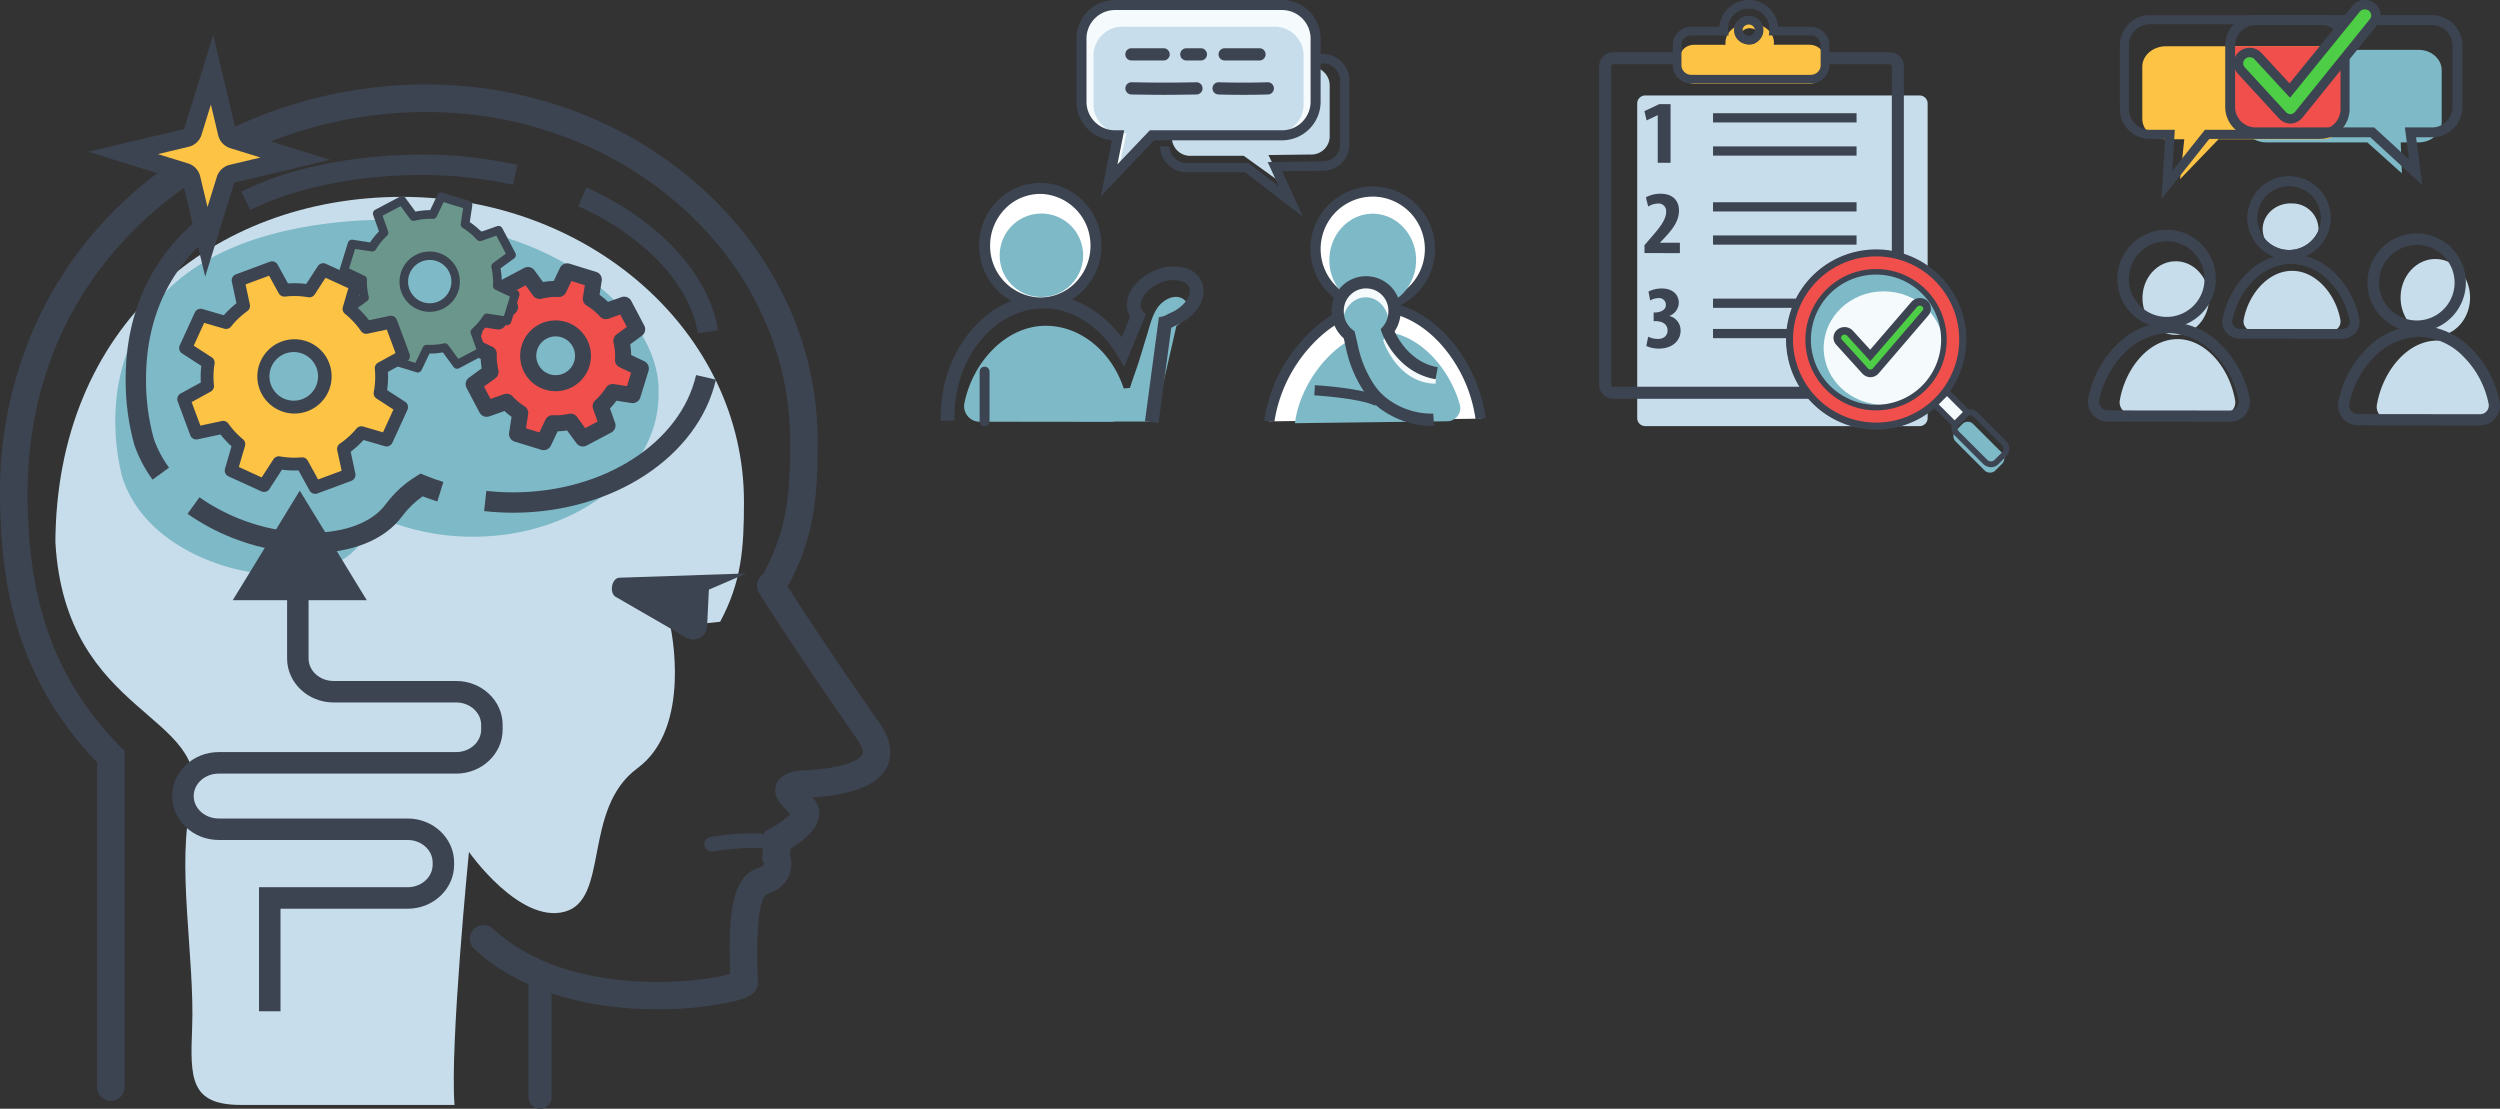 <svg xmlns="http://www.w3.org/2000/svg" xmlns:xlink="http://www.w3.org/1999/xlink" width="637.84" height="282.875" viewBox="0 0 637.84 282.875">
  <rect x="0" y="0" width="637.84" height="282.875" fill="#333333" stroke="none"/>
  <defs>
    <clipPath id="clip-path">
      <rect id="Rectángulo_4844" data-name="Rectángulo 4844" width="227.136" height="273.944" fill="none"/>
    </clipPath>
    <clipPath id="clip-path-2">
      <path id="Trazado_34609" data-name="Trazado 34609" d="M149.332,132.461c1.484.609,3.03,1.162,4.6,1.645l-1.532,4.966c-1.269-.392-2.527-.826-3.755-1.3a23.186,23.186,0,0,0-5.237,5.086c-4.365,5.98-12.859,9.408-23.3,9.408a52.546,52.546,0,0,1-7.647-.577,55.939,55.939,0,0,1-23.8-9.455l3.037-4.216a50.568,50.568,0,0,0,21.525,8.529,47.318,47.318,0,0,0,6.889.521c8.765,0,15.729-2.651,19.135-7.314a27.99,27.99,0,0,1,7.754-7.11l1.123-.688ZM223.472,108c-4.531,19.672-26.293,33.95-51.744,33.95a67.441,67.441,0,0,1-7.406-.41l.573-5.164a62.255,62.255,0,0,0,6.833.377c23.055,0,42.688-12.583,46.681-29.92ZM95.252,70.636a44.517,44.517,0,0,0-9.829,10.739C80.54,88.927,78.064,97.85,78.064,107.9a56.753,56.753,0,0,0,1.962,15.131,28.443,28.443,0,0,0,3.909,7.415l-4.195,3.066a33.615,33.615,0,0,1-4.64-8.827l-.03-.089a61.156,61.156,0,0,1-2.2-16.7c0-11.067,2.756-20.941,8.192-29.347A49.7,49.7,0,0,1,92.031,66.559Zm113.952.282C217.445,78.247,222.7,86.938,224,95.392l-5.136.79c-1.116-7.26-5.773-14.853-13.111-21.381a67.614,67.614,0,0,0-17.423-11.067l2.12-4.744A72.754,72.754,0,0,1,209.2,70.918M172.823,53.21l-1.135,5.07a107.63,107.63,0,0,0-23.459-2.513,121.708,121.708,0,0,0-16.335,1.118c-10.533,1.431-19.686,4.06-27.207,7.814l-2.32-4.649c8.03-4.009,17.729-6.807,28.827-8.315a127.129,127.129,0,0,1,17.034-1.164,112.751,112.751,0,0,1,24.594,2.639" transform="translate(-72.868 -50.571)" fill="none"/>
    </clipPath>
    <linearGradient id="linear-gradient" x1="-0.167" y1="-0.754" x2="-0.164" y2="-0.754" gradientUnits="objectBoundingBox">
      <stop offset="0" stop-color="#3d4451"/>
      <stop offset="1" stop-color="#3d4451"/>
    </linearGradient>
    <clipPath id="clip-path-4">
      <rect id="Rectángulo_4847" data-name="Rectángulo 4847" width="139.046" height="108.771" fill="none"/>
    </clipPath>
    <clipPath id="clip-path-5">
      <rect id="Rectángulo_4855" data-name="Rectángulo 4855" width="104.645" height="120.586" fill="none"/>
    </clipPath>
    <clipPath id="clip-path-6">
      <rect id="Rectángulo_4856" data-name="Rectángulo 4856" width="105.131" height="108.54" fill="none"/>
    </clipPath>
  </defs>
  <g id="Grupo_18901" data-name="Grupo 18901" transform="translate(-563 -908.307)">
    <g id="Grupo_18717" data-name="Grupo 18717" transform="translate(563 917.238)">
      <g id="Grupo_18712" data-name="Grupo 18712">
        <g id="Grupo_18711" data-name="Grupo 18711" clip-path="url(#clip-path)">
          <path id="Trazado_34602" data-name="Trazado 34602" d="M146.21,429.7a2.931,2.931,0,0,0,2.931-2.931V395.409a2.931,2.931,0,1,0-5.863,0v31.355a2.931,2.931,0,0,0,2.931,2.931" transform="translate(-8.426 -155.751)" fill="#3d4451"/>
          <path id="Trazado_34603" data-name="Trazado 34603" d="M163.714,300.145H109.291c-13.037,0-13.032-6.675-12.517-19.7.7-17.745-4.138-42.115-.146-57.575,5.927-22.954-32.2-21.161-34.746-66.331h0v.577c.016-56.021,40.3-88.649,88.462-88.649s87.222,34.826,87.222,77.786c0,12-.636,20.472-6.082,30.624l-12.671,1.284s5.694,25.7-8.425,36.076-7.059,33.574-18.61,36.625S167.4,235.6,167.4,235.6s-4.894,49.229-3.685,64.546" transform="translate(-47.752 -27.169)" fill="#c7ddeb"/>
          <path id="Trazado_34604" data-name="Trazado 34604" d="M58.987,280.225a3.512,3.512,0,0,0,3.512-3.512V191.02l-1.015-1.027c-20.6-20.833-23.571-44.243-23.758-64.4,0-36.112,17.1-58.859,31.439-71.578,18.679-16.564,44.275-26.064,70.227-26.064,51.227,0,92.9,37.684,92.9,84,0,12.2-.454,21.689-6.319,32.817a3.512,3.512,0,0,0,6.214,3.275c6.6-12.528,7.129-23.3,7.129-36.092,0-50.192-44.827-91.028-99.928-91.028-27.645,0-54.941,10.145-74.887,27.832A99.016,99.016,0,0,0,39.967,81.756,104.535,104.535,0,0,0,30.7,125.63c.2,21.263,3.322,45.917,24.773,68.261v82.823a3.511,3.511,0,0,0,3.512,3.512" transform="translate(-30.702 -8.307)" fill="#3d4451"/>
          <path id="Trazado_34605" data-name="Trazado 34605" d="M103.9,397.956a85.96,85.96,0,0,0,19.873-2.116c3.048-.785,4.941-1.624,5.594-3.59a3.513,3.513,0,0,0-5.7-3.7c-5,2.124-41.29,7.711-61.7-11.168a3.512,3.512,0,0,0-4.769,5.156c13.227,12.234,31.979,15.42,46.7,15.42m18.8-7.922v0m0,0v0" transform="translate(63.779 -149.389)" fill="#3d4451"/>
          <path id="Trazado_34606" data-name="Trazado 34606" d="M3.623,335.389h.026a3.511,3.511,0,0,0,3.486-3.537c-.007-1.027-.027-2.135-.047-3.294A100.113,100.113,0,0,1,7.444,315c.636-4.945,1.823-5.606,1.835-5.609,3.568-1.095,5.123-3.144,5.8-4.67a7.993,7.993,0,0,0,.3-5.391l.152-1.627c2.7-1.642,6.515-4.5,7.214-7.831a5.4,5.4,0,0,0-1.065-4.53c-.191-.241-.388-.474-.587-.7,10.52-.67,16.746-3.223,19.007-7.784,1.126-2.271,1.706-6.068-1.93-11.257C22.75,243.593,13.522,228.895,13.43,228.749a3.512,3.512,0,0,0-5.952,3.73c.092.147,9.407,14.982,24.934,37.151,1.275,1.82,1.782,3.319,1.39,4.109-.639,1.287-4.52,3.576-15.018,3.988l-.205.014c-1.817.179-5.6.55-6.705,3.616-1.032,2.858,1.151,5.064,2.746,6.673.287.29.578.584.852.876a21.438,21.438,0,0,1-4.922,3.549l-1.668.89-.671,7.137.4.721a1.178,1.178,0,0,1,.045.679c-.069.144-.457.493-1.434.793C-.355,305-.132,317.582.065,328.683c.021,1.134.04,2.217.047,3.22a3.511,3.511,0,0,0,3.511,3.486" transform="translate(186.183 -90.123)" fill="#3d4451"/>
          <path id="Trazado_34607" data-name="Trazado 34607" d="M63.419,342.34a1.857,1.857,0,0,0,.862-3.5c-.758-.4-5.172-2.265-17.813-.186a1.856,1.856,0,1,0,.6,3.664c4.663-.766,12.993-1.493,15.49-.187a1.85,1.85,0,0,0,.859.212" transform="translate(134.769 -134.008)" fill="#3d4451"/>
          <path id="Trazado_34608" data-name="Trazado 34608" d="M140.3,168.715c8.993,0,16.387-2.8,20.1-7.827a24.1,24.1,0,0,1,6.674-6.066,59.357,59.357,0,0,0,22.16,4.206c26.125,0,47.38-16.32,47.38-36.38l-.008-.477c.223-8.482-4.691-17.782-13.488-25.529C206.4,81.929,179.5,75.425,151.146,79.238c-21.866,2.942-37.269,11.041-45.78,24.071-12.16,18.616-5.672,40.251-5.39,41.163,5.139,14.68,21.219,21.944,33.436,23.728a47.688,47.688,0,0,0,6.888.515" transform="translate(-68.581 -31.02)" fill="#7eb9c7"/>
        </g>
      </g>
      <g id="Grupo_18714" data-name="Grupo 18714" transform="translate(32.055 30.502)">
        <g id="Grupo_18713" data-name="Grupo 18713" clip-path="url(#clip-path-2)">
          <rect id="Rectángulo_4845" data-name="Rectángulo 4845" width="179.168" height="153.589" transform="matrix(-0.917, -0.399, 0.399, -0.917, 127.031, 157.029)" fill="url(#linear-gradient)"/>
        </g>
      </g>
      <g id="Grupo_18716" data-name="Grupo 18716">
        <g id="Grupo_18715" data-name="Grupo 18715" clip-path="url(#clip-path)">
          <path id="Trazado_34610" data-name="Trazado 34610" d="M295.6,37.386l-15.885-4.915a2.2,2.2,0,0,1-1.487-1.589l-3.852-16.176-4.915,15.885a2.195,2.195,0,0,1-1.588,1.487l-16.175,3.852,15.885,4.915a2.2,2.2,0,0,1,1.487,1.588l3.852,16.176,4.915-15.885a2.194,2.194,0,0,1,1.588-1.486Z" transform="translate(-220.271 -5.836)" fill="#fdc345"/>
          <path id="Trazado_34611" data-name="Trazado 34611" d="M266.787,61.645l7.421-23.984,24.423-5.817-23.984-7.421L268.829,0l-7.421,23.983L236.986,29.8l23.984,7.421Zm14.1-30.389-7.847,1.869a4.555,4.555,0,0,0-3.282,3.071L267.374,43.9l-1.869-7.848a4.556,4.556,0,0,0-3.073-3.282l-7.706-2.384,7.847-1.869a4.559,4.559,0,0,0,3.283-3.072l2.384-7.706,1.869,7.846a4.556,4.556,0,0,0,3.071,3.283Z" transform="translate(-214.434 0)" fill="#3d4451"/>
          <path id="Trazado_34612" data-name="Trazado 34612" d="M186.1,341.407h5.485v-26.16h32.435c6.541,0,11.862-5.03,11.862-11.211v-.6c0-6.182-5.322-11.212-11.862-11.212H175.818c-3.517,0-6.378-2.569-6.378-5.726s2.861-5.726,6.378-5.726H236.4c6.541,0,11.862-5.03,11.862-11.212v-1.21c0-6.182-5.322-11.212-11.862-11.212h-31.27c-3.517,0-6.378-2.569-6.378-5.727V232.652H193.27v18.753c0,6.182,5.322,11.212,11.863,11.212H236.4c3.516,0,6.377,2.569,6.377,5.726v1.21c0,3.158-2.861,5.727-6.377,5.727H175.818c-6.541,0-11.863,5.03-11.863,11.212s5.322,11.212,11.863,11.212h48.207c3.516,0,6.377,2.569,6.377,5.727v.6c0,3.158-2.861,5.726-6.377,5.726H186.1Z" transform="translate(-120.02 -92.326)" fill="#3d4451"/>
          <path id="Trazado_34613" data-name="Trazado 34613" d="M255.625,220.693h-34.2l17.1-27.949Z" transform="translate(-162.043 -76.489)" fill="#3d4451"/>
          <path id="Trazado_34614" data-name="Trazado 34614" d="M110.75,125.605a17.052,17.052,0,0,1-.467-4.562l-4.789-2.282,2.095-6.789,5.14.793a17.062,17.062,0,0,1,2.99-3.692L114,104.234l6.284-3.32,2.974,4.059a17.092,17.092,0,0,1,4.889-.5l2.147-4.5,6.792,2.093-.756,4.886a17.035,17.035,0,0,1,3.832,3.176l4.665-1.651,3.321,6.279-4.029,2.949a17.021,17.021,0,0,1,.42,4.889l4.548,2.167L147,131.549l-5.083-.785a17.043,17.043,0,0,1-3.069,3.618l1.738,4.905-6.284,3.32-3.138-4.282a17.07,17.07,0,0,1-4.568.393l-2.3,4.829-6.792-2.093.824-5.33a17,17,0,0,1-3.48-2.881l-5.086,1.8-3.322-6.28Zm17.679,2.817a6.989,6.989,0,1,0-7.989-5.824,6.99,6.99,0,0,0,7.989,5.824" transform="translate(14.415 -39.673)" fill="#f04f4c"/>
          <path id="Trazado_34615" data-name="Trazado 34615" d="M122.943,144.248a2.047,2.047,0,0,0,1.847-1.165l1.741-3.648a19.074,19.074,0,0,0,2.394-.208l2.378,3.245a2.047,2.047,0,0,0,2.607.6l6.284-3.32a2.047,2.047,0,0,0,.973-2.493l-1.3-3.661a19,19,0,0,0,1.66-1.961l3.811.589a2.051,2.051,0,0,0,2.267-1.42l2.095-6.789a2.046,2.046,0,0,0-1.075-2.451l-3.354-1.6a19.028,19.028,0,0,0-.236-2.726l2.98-2.181a2.047,2.047,0,0,0,.6-2.609l-3.321-6.279a2.046,2.046,0,0,0-2.492-.972l-3.427,1.213a19,19,0,0,0-2.165-1.794l.555-3.587a2.045,2.045,0,0,0-1.42-2.268l-6.792-2.093a2.046,2.046,0,0,0-2.45,1.075l-1.588,3.327a19.144,19.144,0,0,0-2.732.277l-2.193-2.993a2.047,2.047,0,0,0-2.607-.6l-6.284,3.321a2.047,2.047,0,0,0-.972,2.493l1.285,3.624a19.1,19.1,0,0,0-1.622,2l-3.835-.592a2.051,2.051,0,0,0-2.268,1.419l-2.095,6.789a2.046,2.046,0,0,0,1.075,2.451l3.627,1.729a19.175,19.175,0,0,0,.243,2.39l-3.261,2.387a2.047,2.047,0,0,0-.6,2.608l3.321,6.28a2.049,2.049,0,0,0,2.493.972l3.866-1.369a19.244,19.244,0,0,0,1.8,1.487l-.625,4.048a2.047,2.047,0,0,0,1.42,2.268l6.792,2.093a2.043,2.043,0,0,0,.6.091m2.3-8.923a2.046,2.046,0,0,0-1.847,1.166l-1.543,3.234-3.413-1.051.554-3.582a2.047,2.047,0,0,0-.938-2.049A14.946,14.946,0,0,1,115,130.508a2.044,2.044,0,0,0-2.186-.54l-3.421,1.211-1.668-3.154,2.89-2.116a2.047,2.047,0,0,0,.78-2.132,14.983,14.983,0,0,1-.411-4.015,2.048,2.048,0,0,0-1.165-1.915l-3.193-1.521,1.053-3.41,3.393.524a2.053,2.053,0,0,0,2.066-.969,14.991,14.991,0,0,1,2.631-3.249,2.047,2.047,0,0,0,.534-2.181l-1.124-3.173,3.158-1.669,1.93,2.634a2.043,2.043,0,0,0,2.148.775,15.155,15.155,0,0,1,4.3-.44,2.053,2.053,0,0,0,1.935-1.163l1.386-2.9,3.413,1.051-.486,3.138a2.046,2.046,0,0,0,.961,2.063,14.992,14.992,0,0,1,3.372,2.794,2.044,2.044,0,0,0,2.2.56l3-1.062,1.668,3.154-2.6,1.9a2.047,2.047,0,0,0-.784,2.118,14.963,14.963,0,0,1,.369,4.3,2.047,2.047,0,0,0,1.163,1.969l2.951,1.406-1.052,3.41-3.337-.514a2.047,2.047,0,0,0-2.042.929,15.011,15.011,0,0,1-2.7,3.184,2.046,2.046,0,0,0-.568,2.211l1.148,3.239-3.158,1.668-2.094-2.857a2.044,2.044,0,0,0-2.1-.787,15.029,15.029,0,0,1-4.021.346l-.1,0m.75-6.118a9.092,9.092,0,0,0,1.4-.11,9.031,9.031,0,1,0-1.4.11m.77-4.154A4.944,4.944,0,1,1,130,123.082a4.947,4.947,0,0,1-3.232,1.971" transform="translate(15.76 -38.326)" fill="#3d4451"/>
          <path id="Trazado_34616" data-name="Trazado 34616" d="M163.925,94.169a17.07,17.07,0,0,1-.468-4.574l-4.8-2.289,2.1-6.807,5.155.795a17.054,17.054,0,0,1,3-3.7l-1.72-4.854,6.3-3.331,2.983,4.071a17.12,17.12,0,0,1,4.9-.5l2.154-4.512,6.811,2.1-.758,4.9a17.058,17.058,0,0,1,3.843,3.185l4.679-1.657,3.331,6.3-4.041,2.957a17.051,17.051,0,0,1,.421,4.9l4.561,2.173-2.1,6.808-5.1-.787a17.107,17.107,0,0,1-3.079,3.629l1.744,4.919-6.3,3.33-3.147-4.3a17.087,17.087,0,0,1-4.581.4l-2.311,4.842-6.811-2.1.826-5.345a17.078,17.078,0,0,1-3.49-2.889l-5.1,1.806-3.331-6.3Zm17.668,2.437a6.616,6.616,0,1,0-7.562-5.513,6.617,6.617,0,0,0,7.562,5.513" transform="translate(-70.933 -27.17)" fill="#6b968b"/>
          <path id="Trazado_34617" data-name="Trazado 34617" d="M176.774,112.541a1.107,1.107,0,0,0,1-.63l2-4.193a18.109,18.109,0,0,0,3.419-.3l2.729,3.724a1.1,1.1,0,0,0,1.409.324l6.3-3.329a1.106,1.106,0,0,0,.525-1.347l-1.5-4.234a18.215,18.215,0,0,0,2.325-2.743l4.4.678a1.107,1.107,0,0,0,1.225-.767l2.1-6.808a1.107,1.107,0,0,0-.581-1.325l-3.9-1.86a18.136,18.136,0,0,0-.323-3.748l3.463-2.534a1.107,1.107,0,0,0,.325-1.41l-3.331-6.3a1.106,1.106,0,0,0-1.347-.525l-4,1.416a18.151,18.151,0,0,0-2.952-2.446L190.7,70a1.105,1.105,0,0,0-.767-1.226l-6.811-2.1a1.1,1.1,0,0,0-1.324.58l-1.845,3.868a19.847,19.847,0,0,0-3.75.381l-2.553-3.484a1.107,1.107,0,0,0-1.409-.324l-6.3,3.33a1.106,1.106,0,0,0-.525,1.347l1.483,4.185a18.181,18.181,0,0,0-2.268,2.8l-4.437-.685a1.105,1.105,0,0,0-1.225.767l-2.1,6.807a1.106,1.106,0,0,0,.581,1.325l4.164,1.984a18.189,18.189,0,0,0,.349,3.414l-3.749,2.744a1.106,1.106,0,0,0-.325,1.41l3.331,6.3a1.106,1.106,0,0,0,1.347.525L167,102.382a18.251,18.251,0,0,0,2.59,2.145l-.718,4.64a1.106,1.106,0,0,0,.767,1.226l6.811,2.1a1.109,1.109,0,0,0,.326.049m2.31-7.055a1.107,1.107,0,0,0-1,.629l-1.9,3.981-4.986-1.536.68-4.4a1.106,1.106,0,0,0-.507-1.107,16,16,0,0,1-3.264-2.7,1.11,1.11,0,0,0-1.182-.292l-4.2,1.488-2.438-4.609,3.559-2.605a1.1,1.1,0,0,0,.422-1.152,15.97,15.97,0,0,1-.438-4.278,1.107,1.107,0,0,0-.63-1.035l-3.94-1.878,1.537-4.981,4.211.649a1.1,1.1,0,0,0,1.116-.523,15.951,15.951,0,0,1,2.8-3.462,1.106,1.106,0,0,0,.288-1.179l-1.4-3.954,4.613-2.438,2.418,3.3a1.108,1.108,0,0,0,1.162.419,15.969,15.969,0,0,1,4.586-.468,1.1,1.1,0,0,0,1.045-.628l1.743-3.652,4.986,1.536-.612,3.956a1.1,1.1,0,0,0,.519,1.114,15.961,15.961,0,0,1,3.594,2.98,1.11,1.11,0,0,0,1.192.3l3.778-1.338,2.437,4.609-3.269,2.393a1.106,1.106,0,0,0-.423,1.145,15.953,15.953,0,0,1,.393,4.585,1.106,1.106,0,0,0,.628,1.064l3.7,1.762-1.537,4.982-4.154-.641a1.106,1.106,0,0,0-1.1.5,15.974,15.974,0,0,1-2.879,3.393,1.107,1.107,0,0,0-.306,1.2l1.424,4.018-4.613,2.437-2.582-3.525a1.1,1.1,0,0,0-1.135-.425,16.078,16.078,0,0,1-4.285.37h-.054m.741-8.421a7.833,7.833,0,0,0,1.212-.095,7.694,7.694,0,1,0-1.212.095m.022-13.234a5.525,5.525,0,1,1-.856.067,5.581,5.581,0,0,1,.856-.067" transform="translate(-70.205 -26.441)" fill="#3d4451"/>
          <path id="Trazado_34618" data-name="Trazado 34618" d="M211.985,128.63a22.084,22.084,0,0,1,.169-5.952l-5.781-3.747,3.843-8.387,6.484,1.889a22.079,22.079,0,0,1,4.473-4.248l-1.391-6.523,8.652-3.214,3.144,5.729a22.177,22.177,0,0,1,6.378.183l3.524-5.431,8.392,3.841-1.8,6.164a22.134,22.134,0,0,1,4.4,4.735l6.285-1.339,3.216,8.646-5.685,3.117a22.129,22.129,0,0,1-.285,6.365l5.489,3.558L257.65,142.4l-6.412-1.869a22.135,22.135,0,0,1-4.563,4.141l1.41,6.609-8.652,3.214-3.317-6.044a22.126,22.126,0,0,1-5.948-.264l-3.782,5.828-8.392-3.841,1.961-6.723a22.094,22.094,0,0,1-3.994-4.3l-6.853,1.46-3.216-8.647Zm22.255,5.381a7.843,7.843,0,1,0-8.04-7.647,7.846,7.846,0,0,0,8.04,7.647" transform="translate(-159.024 -39.069)" fill="#fdc345"/>
          <path id="Trazado_34619" data-name="Trazado 34619" d="M238.355,155.059a1.635,1.635,0,0,0,.57-.1l8.652-3.214a1.638,1.638,0,0,0,1.031-1.877l-1.186-5.56a23.8,23.8,0,0,0,3.283-2.983l5.409,1.576a1.639,1.639,0,0,0,1.947-.89l3.843-8.387a1.638,1.638,0,0,0-.6-2.056l-4.588-2.974a23.753,23.753,0,0,0,.206-4.647l4.76-2.609a1.639,1.639,0,0,0,.747-2.007l-3.216-8.646a1.638,1.638,0,0,0-1.876-1.031l-5.241,1.116a23.812,23.812,0,0,0-3.23-3.478l1.5-5.139a1.638,1.638,0,0,0-.891-1.948l-8.391-3.841a1.637,1.637,0,0,0-2.055.6l-2.951,4.547a23.831,23.831,0,0,0-4.66-.136l-2.628-4.788a1.639,1.639,0,0,0-2.006-.747l-8.652,3.214a1.639,1.639,0,0,0-1.031,1.877l1.173,5.5a23.713,23.713,0,0,0-3.224,3.059l-5.455-1.589a1.639,1.639,0,0,0-1.946.89l-3.844,8.387a1.637,1.637,0,0,0,.6,2.056l4.9,3.179a23.731,23.731,0,0,0-.121,4.222l-5.16,2.828a1.639,1.639,0,0,0-.748,2.007l3.216,8.647a1.639,1.639,0,0,0,1.876,1.03L214.2,139.9a23.754,23.754,0,0,0,2.814,3.028l-1.667,5.713a1.638,1.638,0,0,0,.891,1.948l8.392,3.841a1.636,1.636,0,0,0,2.055-.6l3.2-4.937a23.775,23.775,0,0,0,4.22.186l2.815,5.128a1.639,1.639,0,0,0,1.436.849m6.755-5.894-6,2.229-2.637-4.8a1.648,1.648,0,0,0-1.583-.843,20.5,20.5,0,0,1-5.508-.244,1.637,1.637,0,0,0-1.666.72l-3.012,4.643-5.819-2.664,1.565-5.365a1.636,1.636,0,0,0-.531-1.722,20.49,20.49,0,0,1-3.7-3.979,1.637,1.637,0,0,0-1.678-.656l-5.469,1.166-2.23-6,4.852-2.66a1.638,1.638,0,0,0,.841-1.61,20.468,20.468,0,0,1,.156-5.511,1.637,1.637,0,0,0-.725-1.641l-4.594-2.977,2.665-5.814,5.127,1.493a1.635,1.635,0,0,0,1.74-.554,20.455,20.455,0,0,1,4.141-3.933,1.639,1.639,0,0,0,.651-1.675l-1.1-5.138,6-2.229,2.464,4.49a1.629,1.629,0,0,0,1.624.838,20.588,20.588,0,0,1,5.907.17,1.642,1.642,0,0,0,1.655-.723l2.755-4.245,5.819,2.664-1.4,4.805a1.637,1.637,0,0,0,.548,1.736,20.485,20.485,0,0,1,4.073,4.386,1.639,1.639,0,0,0,1.691.674l4.9-1.045,2.229,5.995-4.444,2.437a1.639,1.639,0,0,0-.843,1.6,20.461,20.461,0,0,1-.264,5.894,1.638,1.638,0,0,0,.718,1.682l4.3,2.788-2.665,5.814-5.055-1.472a1.638,1.638,0,0,0-1.716.524,20.5,20.5,0,0,1-4.226,3.834,1.638,1.638,0,0,0-.68,1.7Zm-12.149-14.59c.081,0,.162,0,.242,0h0a9.478,9.478,0,1,0-.242,0m.012-15.687a6.2,6.2,0,1,1-.159,0l.159,0" transform="translate(-157.947 -37.991)" fill="#3d4451"/>
          <path id="Trazado_34620" data-name="Trazado 34620" d="M95.139,227.754l-32.422,1.091c-2.081.078-2.711,4.045-.869,4.95l17.832,10.3a3.539,3.539,0,0,0,5.365-2.629l.468-9.581" transform="translate(95.349 -90.382)" fill="#3d4451"/>
        </g>
      </g>
    </g>
    <g id="Grupo_18719" data-name="Grupo 18719" transform="translate(803 908.307)">
      <g id="Grupo_18718" data-name="Grupo 18718" clip-path="url(#clip-path-4)">
        <path id="Trazado_34621" data-name="Trazado 34621" d="M283.251,72.288h1.58a4.732,4.732,0,0,1,4.961,4.465V90.208a4.672,4.672,0,0,1-4.881,4.411l-10.747.136,3.6,7.31-9.895-7.11H254.44a4.675,4.675,0,0,1-4.9-4.411" transform="translate(-190.544 -55.198)" fill="#c7ddeb"/>
        <path id="Trazado_34622" data-name="Trazado 34622" d="M273.372,99.917,258.6,88.5H243.7a6.7,6.7,0,0,1-6.776-6.6H239.3a4.315,4.315,0,0,0,4.4,4.217h15.713l7.787,6.016L264.34,85.9l14.078-.192a4.321,4.321,0,0,0,4.392-4.217V65a4.383,4.383,0,0,0-4.467-4.284h-1.8V58.341h1.8A6.763,6.763,0,0,1,285.189,65V81.494a6.7,6.7,0,0,1-6.75,6.6l-10.416.142Z" transform="translate(-180.907 -44.548)" fill="#3d4451"/>
        <path id="Trazado_34623" data-name="Trazado 34623" d="M25.377,347.472c2.088-10.421,10.588-19.736,20.746-19.725,9.144.01,16.924,6.883,19.9,16l1.594-.149c.828-2.709,1.656-4.727,2.484-7.436L72.04,329.8c.7-2.28,1.249-4.722,2.634-6.706,1.357-1.943,4.514-3.773,6.734-2.019,2.5,1.976.164,5.489-1.945,6.7l-5.576,24.411s-10.108-.009-10.108-.012a3.959,3.959,0,0,1-.818.088l-33.726-.038a3.955,3.955,0,0,1-3.858-4.747" transform="translate(-19.317 -244.627)" fill="#7eb9c7"/>
        <path id="Trazado_34624" data-name="Trazado 34624" d="M55.582,327.491l-3.454-.461L55.671,300.5l1.191-.262a4.657,4.657,0,0,0,.864-.4c.277-.147.59-.313.922-.453,3.317-1.4,5.551-4.416,4.78-6.455a2.686,2.686,0,0,0-1.561-1.488,7.9,7.9,0,0,0-5.947.358c-3.317,1.4-5.551,4.416-4.78,6.455a2.255,2.255,0,0,0,.466.733l.754.821-5.553,13.331-1.775-2.96c-4.493-7.493-11.542-11.972-18.855-11.98h-.018A20.789,20.789,0,0,0,11.7,304.763c-5.423,5.5-8.338,13.354-8.207,22.117l-3.484.052c-.145-9.7,3.125-18.447,9.21-24.616a24.282,24.282,0,0,1,16.943-7.6h.022c7.579.009,14.858,4.029,19.985,10.9l2.168-5.2a5.522,5.522,0,0,1-.453-.925c-1.477-3.908,1.459-8.695,6.685-10.9a11.4,11.4,0,0,1,8.675-.35,6.117,6.117,0,0,1,3.447,3.459c1.477,3.908-1.459,8.695-6.685,10.9-.189.08-.41.2-.643.32-.17.09-.347.184-.532.275Z" transform="translate(0 -219.562)" fill="#3d4451"/>
        <path id="Trazado_34625" data-name="Trazado 34625" d="M60.847,232.552A14.613,14.613,0,1,0,47.4,218.715a14.414,14.414,0,0,0,13.445,13.837" transform="translate(-36.181 -155.278)" fill="#fff"/>
        <path id="Trazado_34626" data-name="Trazado 34626" d="M57.076,229.441q-.417,0-.837-.022a15.383,15.383,0,0,1-10.227-4.7,16.264,16.264,0,0,1,.171-22.777,15.312,15.312,0,0,1,21.934.2,16.266,16.266,0,0,1-.179,22.775,15.257,15.257,0,0,1-10.862,4.522m-.689-2.827a12.483,12.483,0,0,0,9.569-3.686,13.449,13.449,0,0,0,3.9-10.178,13.111,13.111,0,0,0-12.111-12.508,12.51,12.51,0,0,0-9.577,3.688,13.444,13.444,0,0,0-3.894,10.181,13.114,13.114,0,0,0,12.117,12.5" transform="translate(-31.647 -150.743)" fill="#3d4451"/>
        <path id="Trazado_34627" data-name="Trazado 34627" d="M73.531,251.693a10.644,10.644,0,1,0-9.815-10.085,10.513,10.513,0,0,0,9.815,10.085" transform="translate(-48.642 -175.949)" fill="#7eb9c7"/>
        <path id="Trazado_34628" data-name="Trazado 34628" d="M43.3,410.929a1.264,1.264,0,0,1-1.264-1.264v-12.69a1.264,1.264,0,0,1,2.528,0v12.69a1.264,1.264,0,0,1-1.264,1.264" transform="translate(-32.099 -302.159)" fill="#3d4451"/>
        <path id="Trazado_34629" data-name="Trazado 34629" d="M418.372,235.994a14.671,14.671,0,1,0-13.809-13.9,14.633,14.633,0,0,0,13.809,13.9" transform="translate(-308.903 -157.812)" fill="#fff"/>
        <path id="Trazado_34630" data-name="Trazado 34630" d="M414.925,233.119q-.407,0-.816-.021a15.99,15.99,0,0,1-15.04-15.129A15.933,15.933,0,0,1,415.787,201.2a15.987,15.987,0,0,1,15.033,15.136,15.935,15.935,0,0,1-15.895,16.782m.04-29.34a13.308,13.308,0,0,0-9.387,3.88,13.389,13.389,0,0,0,8.665,22.843,13.122,13.122,0,0,0,10.066-3.86,13.39,13.39,0,0,0-8.657-22.846q-.344-.018-.687-.018" transform="translate(-304.707 -153.617)" fill="#3d4451"/>
        <path id="Trazado_34631" data-name="Trazado 34631" d="M354.592,360.162c1.721-13.91,14.3-29.293,27.342-29.279s24.641,13.863,26.584,28.587" transform="translate(-270.76 -252.657)" fill="#fff"/>
        <path id="Trazado_34632" data-name="Trazado 34632" d="M351.716,356.125l-2.579-.319a39.1,39.1,0,0,1,9.746-20.568c5.678-6.353,12.378-9.851,18.867-9.851h.02c6.543.008,13.084,3.278,18.42,9.208a39.026,39.026,0,0,1,9.451,20.509l-2.577.34a36.363,36.363,0,0,0-8.806-19.11c-4.837-5.376-10.693-8.34-16.49-8.347h-.017c-5.656,0-11.826,3.274-16.929,8.984a36.968,36.968,0,0,0-9.1,19.155" transform="translate(-266.595 -248.46)" fill="#3d4451"/>
        <path id="Trazado_34633" data-name="Trazado 34633" d="M421.284,380.648a3.376,3.376,0,0,0,3.081-4.375c-2.937-10.021-11.154-18.518-20.257-18.528-10.389-.012-20.408,12.285-21.779,23.4Z" transform="translate(-291.94 -273.168)" fill="#7eb9c7"/>
        <path id="Trazado_34634" data-name="Trazado 34634" d="M429.9,254.282c6.57.36,11.971-5.407,11.646-12.434-.279-6.018-4.846-10.914-10.473-11.224-6.574-.363-11.98,5.409-11.65,12.439.282,6.018,4.851,10.911,10.478,11.22" transform="translate(-320.252 -176.088)" fill="#7eb9c7"/>
        <path id="Trazado_34635" data-name="Trazado 34635" d="M452.831,342.716c-3.946.271-8.085-1.171-11.5-3.181a16.481,16.481,0,0,1-5.34-5.329,29.2,29.2,0,0,1-3.819-9.155c-.265-1.129-.5-2.264-.787-3.389a7.216,7.216,0,1,1,9.744-1.081s3.281,9.058,12.464,10.6" transform="translate(-327.173 -235.633)" fill="#f5fafc"/>
        <path id="Trazado_34636" data-name="Trazado 34636" d="M457.735,352.21c-3.209.248-10.6-1.2-13.38-3.038a14.359,14.359,0,0,1-4.344-4.877,28.636,28.636,0,0,1-3.106-8.378c-.216-1.033-.411-2.072-.64-3.1a6.939,6.939,0,0,1-2.373-5.33c0-3.664,2.626-6.634,5.865-6.634s5.866,2.97,5.866,6.634a7.131,7.131,0,0,1-1.432,4.34s3.569,11.055,13.544,11.055" transform="translate(-331.312 -244.996)" fill="#7eb9c7"/>
        <path id="Trazado_34637" data-name="Trazado 34637" d="M446.968,336.217a22.662,22.662,0,0,1-11.41-3.526,18.155,18.155,0,0,1-5.881-5.979,31.707,31.707,0,0,1-4.04-9.893c-.1-.438-.2-.876-.294-1.315-.12-.541-.242-1.1-.371-1.643a9.145,9.145,0,0,1-3.1-6.858,8.809,8.809,0,1,1,17.614,0,9.152,9.152,0,0,1-1.543,5.091c.971,2.092,4.267,7.981,11.005,9.134l-.527,3.074c-10.016-1.715-13.587-11.491-13.734-11.906l-.3-.842.576-.684a6.006,6.006,0,0,0,1.4-3.869,5.691,5.691,0,1,0-11.376,0,5.909,5.909,0,0,0,2.319,4.745l.437.334.131.534c.182.742.348,1.491.508,2.216.1.43.19.861.289,1.29a28.6,28.6,0,0,0,3.637,8.923,15.08,15.08,0,0,0,4.854,4.975,18.82,18.82,0,0,0,10.641,3.05l.219,3.111q-.523.037-1.059.037" transform="translate(-322.135 -227.543)" fill="#3d4451"/>
        <path id="Trazado_34638" data-name="Trazado 34638" d="M403.529,421.168s11.665.659,16.023,2.767" transform="translate(-308.128 -321.596)" fill="#7eb9c7"/>
        <path id="Trazado_34639" data-name="Trazado 34639" d="M418.751,420.914c-4.078-1.972-15.417-2.633-15.531-2.639l.146-2.6c.487.028,11.976.7,16.516,2.895Z" transform="translate(-307.892 -317.405)" fill="#3d4451"/>
        <path id="Trazado_34640" data-name="Trazado 34640" d="M203.183,5.41H160.439a8.569,8.569,0,0,0-8.5,8.64V30.014a8.568,8.568,0,0,0,8.5,8.639h.848L159,50.133l10.936-11.48h33.249a8.568,8.568,0,0,0,8.5-8.639V14.05a8.569,8.569,0,0,0-8.5-8.64" transform="translate(-116.021 -4.131)" fill="#f5fafc"/>
        <path id="Trazado_34641" data-name="Trazado 34641" d="M210.917,28.817H172.576a7.363,7.363,0,0,0-7.621,7.076V48.968a7.363,7.363,0,0,0,7.621,7.076h.761l-2.053,9.4,9.81-9.4h29.824a7.363,7.363,0,0,0,7.621-7.076V35.893a7.363,7.363,0,0,0-7.621-7.076" transform="translate(-125.957 -22.004)" fill="#c7ddeb"/>
        <line id="Línea_36" data-name="Línea 36" x2="8.806" transform="translate(72.495 13.873)" fill="#fff"/>
        <path id="Trazado_34642" data-name="Trazado 34642" d="M310.407,55.2H301.6a1.56,1.56,0,1,1,0-3.119h8.806a1.56,1.56,0,1,1,0,3.119" transform="translate(-229.106 -39.771)" fill="#3d4451"/>
        <line id="Línea_37" data-name="Línea 37" x2="3.786" transform="translate(62.635 13.873)" fill="#fff"/>
        <path id="Trazado_34643" data-name="Trazado 34643" d="M263.681,55.2H259.9a1.56,1.56,0,0,1,0-3.119h3.786a1.56,1.56,0,0,1,0,3.119" transform="translate(-197.261 -39.771)" fill="#3d4451"/>
        <line id="Línea_38" data-name="Línea 38" x2="8.127" transform="translate(48.711 13.873)" fill="#fff"/>
        <path id="Trazado_34644" data-name="Trazado 34644" d="M209.128,55.2H201a1.56,1.56,0,1,1,0-3.119h8.127a1.56,1.56,0,1,1,0,3.119" transform="translate(-152.29 -39.771)" fill="#3d4451"/>
        <path id="Trazado_34645" data-name="Trazado 34645" d="M300.05,95.368c4.06.122,8.442.122,12.549,0" transform="translate(-229.113 -72.821)" fill="#fff"/>
        <path id="Trazado_34646" data-name="Trazado 34646" d="M301.269,91.983c-2.127,0-4.248-.031-6.3-.093a1.56,1.56,0,1,1,.094-3.118c4.051.122,8.358.122,12.456,0a1.56,1.56,0,0,1,.093,3.118c-2.079.062-4.212.093-6.339.093" transform="translate(-224.075 -67.784)" fill="#3d4451"/>
        <path id="Trazado_34647" data-name="Trazado 34647" d="M206.038,95.368c6.845.122,9.857.122,16.566,0" transform="translate(-157.327 -72.821)" fill="#fff"/>
        <path id="Trazado_34648" data-name="Trazado 34648" d="M209.335,91.981c-2.466,0-4.949-.031-8.362-.091a1.56,1.56,0,1,1,.056-3.119c6.858.123,9.789.123,16.51,0h.029a1.56,1.56,0,0,1,.028,3.119c-3.345.061-5.794.091-8.26.091" transform="translate(-152.29 -67.784)" fill="#3d4451"/>
        <path id="Trazado_34649" data-name="Trazado 34649" d="M152.75,50.078l2.851-14.3a9.874,9.874,0,0,1-9.069-9.893V9.919A9.859,9.859,0,0,1,156.307,0h42.744a9.859,9.859,0,0,1,9.775,9.919V25.883a9.859,9.859,0,0,1-9.775,9.918h-32.7Zm3.557-47.52a7.3,7.3,0,0,0-7.217,7.361V25.883a7.3,7.3,0,0,0,7.217,7.36h2.407l-1.731,8.683,8.271-8.683h33.8a7.3,7.3,0,0,0,7.217-7.36V9.919a7.3,7.3,0,0,0-7.217-7.361Z" transform="translate(-111.889)" fill="#3d4451"/>
      </g>
    </g>
    <g id="Grupo_18721" data-name="Grupo 18721" transform="translate(971 908.31)">
      <g id="Grupo_18720" data-name="Grupo 18720" clip-path="url(#clip-path-5)">
        <path id="Trazado_34650" data-name="Trazado 34650" d="M41.455,183.216h70.018a2.04,2.04,0,0,0,2.04-2.04V100.9a2.041,2.041,0,0,0-2.04-2.041H41.455a2.04,2.04,0,0,0-2.04,2.041v80.275a2.04,2.04,0,0,0,2.04,2.04" transform="translate(-29.704 -74.504)" fill="#c7ddeb"/>
        <path id="Trazado_34651" data-name="Trazado 34651" d="M74.148,142.512H3.594A3.6,3.6,0,0,1,0,138.918V57.7A3.6,3.6,0,0,1,3.594,54.1H74.148A3.6,3.6,0,0,1,77.742,57.7v81.22a3.6,3.6,0,0,1-3.594,3.594M3.594,57.172a.527.527,0,0,0-.526.526v81.22a.527.527,0,0,0,.526.526H74.148a.527.527,0,0,0,.526-.526V57.7a.527.527,0,0,0-.526-.526Z" transform="translate(0 -40.774)" fill="#3d4451"/>
        <rect id="Rectángulo_4848" data-name="Rectángulo 4848" width="36.618" height="2.356" transform="translate(29.056 76.185)" fill="#3d4451"/>
        <rect id="Rectángulo_4849" data-name="Rectángulo 4849" width="36.618" height="2.356" transform="translate(29.056 83.921)" fill="#3d4451"/>
        <path id="Trazado_34652" data-name="Trazado 34652" d="M216.229,298.548a17.447,17.447,0,1,1,17.44,16.945,17.2,17.2,0,0,1-17.44-16.945" transform="translate(-162.956 -212.224)" fill="#7eb9c7"/>
        <path id="Trazado_34653" data-name="Trazado 34653" d="M232.5,316.156c0-7.992,6.856-14.471,15.312-14.471s15.313,6.479,15.313,14.471-6.856,14.471-15.313,14.471S232.5,324.149,232.5,316.156" transform="translate(-175.217 -227.358)" fill="#f5fafc"/>
        <path id="Trazado_34654" data-name="Trazado 34654" d="M234.718,268.517a22.106,22.106,0,1,0,0,31.263,22.106,22.106,0,0,0,0-31.263m-3.383,27.88a17.322,17.322,0,1,1,0-24.5,17.322,17.322,0,0,1,0,24.5" transform="translate(-148.45 -197.482)" fill="#f04f4c"/>
        <path id="Trazado_34655" data-name="Trazado 34655" d="M216.91,304.79a22.818,22.818,0,1,1,16.135-6.683,22.668,22.668,0,0,1-16.135,6.683m0-44.213a21.4,21.4,0,1,0,15.128,6.266,21.254,21.254,0,0,0-15.128-6.266m0,39.42a18.025,18.025,0,1,1,12.751-5.273A17.975,17.975,0,0,1,216.91,300m0-34.635a16.61,16.61,0,1,0,11.745,4.865,16.5,16.5,0,0,0-11.745-4.865" transform="translate(-146.273 -195.306)" fill="#3d4451"/>
        <path id="Trazado_34656" data-name="Trazado 34656" d="M379.171,444.575a2,2,0,0,1,.206,2.785l-1.889,1.889a2,2,0,0,1-2.785-.206l-7.185-7.185a1.953,1.953,0,0,1-.168-2.747l1.889-1.889a1.953,1.953,0,0,1,2.747.168Z" transform="translate(-276.477 -329.134)" fill="#7eb9c7"/>
        <path id="Trazado_34657" data-name="Trazado 34657" d="M216.43,304.171a22.991,22.991,0,1,1,16.27-6.728,22.935,22.935,0,0,1-16.27,6.728m0-44.2a21.2,21.2,0,1,0,14.993,6.21,21.063,21.063,0,0,0-14.993-6.21" transform="translate(-145.767 -194.558)" fill="#3d4451"/>
        <rect id="Rectángulo_4850" data-name="Rectángulo 4850" width="4.467" height="7.424" transform="translate(85.585 103.171) rotate(-45)" fill="#f5fafc"/>
        <path id="Trazado_34658" data-name="Trazado 34658" d="M349.418,412.187l-6.3-6.3,4.209-4.208,6.3,6.3Zm-4.2-6.3,4.2,4.2,2.109-2.109-4.2-4.2Z" transform="translate(-258.584 -302.717)" fill="#3d4451"/>
        <path id="Trazado_34659" data-name="Trazado 34659" d="M376.214,439.5a2.544,2.544,0,0,1-1.793-.743l-7.185-7.185a2.455,2.455,0,0,1-.728-1.676,2.246,2.246,0,0,1,.655-1.664l2.028-2.028a2.265,2.265,0,0,1,1.664-.655,2.453,2.453,0,0,1,1.676.728l7.185,7.185a2.54,2.54,0,0,1,.747,1.689,2.219,2.219,0,0,1-.636,1.689l-2.028,2.028a2.224,2.224,0,0,1-1.585.632m-5.421-13.248a1.544,1.544,0,0,0-1.1.45l-2.028,2.028a1.546,1.546,0,0,0-.449,1.148,1.752,1.752,0,0,0,.522,1.2l7.185,7.185a1.712,1.712,0,0,0,2.382.111l2.028-2.028a1.522,1.522,0,0,0,.43-1.16,1.861,1.861,0,0,0-.542-1.221l-7.185-7.185a1.752,1.752,0,0,0-1.2-.522h-.044" transform="translate(-276.21 -320.703)" fill="#3d4451"/>
        <path id="Trazado_34660" data-name="Trazado 34660" d="M375.018,438.7a2.929,2.929,0,0,1-2.067-.869l-7.185-7.185a2.843,2.843,0,0,1-.843-1.942,2.633,2.633,0,0,1,.769-1.95l2.028-2.028a2.61,2.61,0,0,1,1.95-.769,2.844,2.844,0,0,1,1.941.842l7.185,7.185a2.929,2.929,0,0,1,.861,1.948,2.6,2.6,0,0,1-.75,1.982l-2.028,2.028a2.613,2.613,0,0,1-1.863.758M369.6,425.443a1.158,1.158,0,0,0-.829.335l-2.028,2.028a1.162,1.162,0,0,0-.335.862,1.365,1.365,0,0,0,.408.93L374,436.784a1.319,1.319,0,0,0,1.83.111l2.028-2.028a1.136,1.136,0,0,0,.317-.868,1.469,1.469,0,0,0-.427-.963l-7.185-7.185a1.364,1.364,0,0,0-.93-.408H369.6" transform="translate(-275.016 -319.507)" fill="#3d4451"/>
        <path id="Trazado_34661" data-name="Trazado 34661" d="M255.05,330.842a1.956,1.956,0,0,1-1.36-.676l-6.605-7.286a1.689,1.689,0,0,1,.2-2.466,1.917,1.917,0,0,1,2.594.176l5.172,5.672,11.229-13.029a1.915,1.915,0,0,1,2.588-.254,1.669,1.669,0,0,1,.266,2.441L256.512,330.13a1.9,1.9,0,0,1-1.4.713h-.058" transform="translate(-185.875 -235.577)" fill="#4ece46"/>
        <path id="Trazado_34662" data-name="Trazado 34662" d="M252.158,328.857h-.1a2.907,2.907,0,0,1-2.062-.993l-6.606-7.288a2.635,2.635,0,0,1-.689-1.99,2.664,2.664,0,0,1,.993-1.884,2.906,2.906,0,0,1,3.925.275l4.434,4.863,10.513-12.2a2.9,2.9,0,0,1,3.916-.39,2.663,2.663,0,0,1,1.045,1.854,2.62,2.62,0,0,1-.635,1.994L254.276,327.8a2.836,2.836,0,0,1-2.118,1.053m-.065-1.945h.066a.992.992,0,0,0,.642-.375l12.619-14.708a.7.7,0,0,0,.175-.529.738.738,0,0,0-.3-.509.944.944,0,0,0-1.258.117l-11.946,13.86-5.911-6.483a.947.947,0,0,0-1.264-.075.738.738,0,0,0-.279.52.71.71,0,0,0,.189.536l6.607,7.288a1.013,1.013,0,0,0,.657.357" transform="translate(-182.901 -232.62)" fill="#3d4451"/>
        <path id="Trazado_34663" data-name="Trazado 34663" d="M117.179,29.444H108.1a4.022,4.022,0,0,0,.039-.552c0-2.747-2.768-4.973-6.182-4.973s-6.182,2.227-6.182,4.974a4.063,4.063,0,0,0,.039.553H87.872c-1.96,0-3.549,1.279-3.549,2.855v4.236c0,1.577,1.589,2.855,3.549,2.855l29.307,0c1.96,0,3.549-1.279,3.549-2.855V32.3c0-1.577-1.589-2.855-3.549-2.855m-15.226-.108a2.35,2.35,0,0,1-2.559-2.058,2.619,2.619,0,0,1,5.117,0,2.35,2.35,0,0,1-2.558,2.058" transform="translate(-63.548 -18.027)" fill="#fdc345"/>
        <path id="Trazado_34664" data-name="Trazado 34664" d="M81.036,21.3a4.713,4.713,0,0,1-4.784-4.627V11.447a4.522,4.522,0,0,1,1.417-3.289,4.839,4.839,0,0,1,3.365-1.339h7.094a7.533,7.533,0,0,1,15,0h8.281a4.713,4.713,0,0,1,4.783,4.627V16.67a4.522,4.522,0,0,1-1.418,3.289A4.839,4.839,0,0,1,111.41,21.3ZM95.627,2.211a5.178,5.178,0,0,0-5.3,5.031,4.838,4.838,0,0,0,.033.554L90.5,9.028H81.035a2.637,2.637,0,0,0-1.836.725,2.33,2.33,0,0,0-.736,1.693v5.227a2.5,2.5,0,0,0,2.573,2.417l30.374,0a2.636,2.636,0,0,0,1.836-.725,2.33,2.33,0,0,0,.736-1.692V11.443a2.5,2.5,0,0,0-2.573-2.416H100.754l.143-1.233a4.842,4.842,0,0,0,.033-.555,5.177,5.177,0,0,0-5.3-5.03m0,9.129a3.794,3.794,0,0,1-2.639-1.05,3.569,3.569,0,0,1,0-5.188,3.794,3.794,0,0,1,2.639-1.051h0A3.794,3.794,0,0,1,98.267,5.1a3.569,3.569,0,0,1,0,5.188,3.8,3.8,0,0,1-2.639,1.051Zm0-5.078a1.6,1.6,0,0,0-1.111.437,1.36,1.36,0,0,0,0,1.995,1.593,1.593,0,0,0,1.11.437v0a1.6,1.6,0,0,0,1.111-.437,1.36,1.36,0,0,0,0-1.995,1.6,1.6,0,0,0-1.111-.436" transform="translate(-57.466 0)" fill="#3d4451"/>
        <path id="Trazado_34665" data-name="Trazado 34665" d="M50.278,110.675h-.051l-2.789,1.313-.558-2.372,3.778-1.773h2.89v14.97H50.278Z" transform="translate(-35.33 -81.273)" fill="#3d4451"/>
        <path id="Trazado_34666" data-name="Trazado 34666" d="M46.957,215.725V213.7l1.648-1.911c2.13-2.464,3.88-4.514,3.88-6.656a1.925,1.925,0,0,0-2.1-2.05,4.975,4.975,0,0,0-2.485.76l-.584-2.349a7.94,7.94,0,0,1,3.677-.921c3.6,0,4.768,2.188,4.768,4.33,0,2.81-1.927,5.067-3.829,7.071l-.989,1.059v.046h5.046v2.649Z" transform="translate(-35.388 -151.155)" fill="#3d4451"/>
        <path id="Trazado_34667" data-name="Trazado 34667" d="M49.308,311.019a5.541,5.541,0,0,0,2.46.576c1.6,0,2.485-.9,2.485-2.165,0-1.658-1.395-2.372-3.093-2.372H50.7v-2.211h.329c1.217-.023,2.789-.484,2.789-1.935a1.7,1.7,0,0,0-1.927-1.728,4.318,4.318,0,0,0-2.079.6l-.431-2.28a7.561,7.561,0,0,1,3.4-.783c2.891,0,4.336,1.7,4.336,3.616A3.65,3.65,0,0,1,54.76,305.7v.046a3.793,3.793,0,0,1,2.815,3.8c0,2.28-1.927,4.514-5.5,4.514a7.556,7.556,0,0,1-3.246-.668Z" transform="translate(-36.797 -225.124)" fill="#3d4451"/>
        <rect id="Rectángulo_4851" data-name="Rectángulo 4851" width="36.618" height="2.356" transform="translate(29.056 28.88)" fill="#3d4451"/>
        <rect id="Rectángulo_4852" data-name="Rectángulo 4852" width="36.618" height="2.356" transform="translate(29.056 37.348)" fill="#3d4451"/>
        <rect id="Rectángulo_4853" data-name="Rectángulo 4853" width="36.618" height="2.356" transform="translate(29.056 51.596)" fill="#3d4451"/>
        <rect id="Rectángulo_4854" data-name="Rectángulo 4854" width="36.618" height="2.356" transform="translate(29.056 60.065)" fill="#3d4451"/>
      </g>
    </g>
    <g id="Grupo_18723" data-name="Grupo 18723" transform="translate(1095.709 908.307)">
      <g id="Grupo_18722" data-name="Grupo 18722" clip-path="url(#clip-path-6)">
        <path id="Trazado_34668" data-name="Trazado 34668" d="M177.082,54.931h38.89c3.224,0,5.863,2.327,5.863,5.17V73.372c0,2.844-2.638,5.17-5.863,5.17h-4.593l.3,7.905-8.815-7.905H177.082c-3.225,0-5.863-2.327-5.863-5.17V60.1c0-2.844,2.638-5.17,5.863-5.17" transform="translate(-131.581 -42.214)" fill="#7eb9c7"/>
        <path id="Trazado_34669" data-name="Trazado 34669" d="M105.765,51.013H65.9c-3.306,0-6.01,2.337-6.01,5.193V69.534c0,2.856,2.7,5.193,6.01,5.193h4.708l-1.077,10.18,9.806-10.18h26.431c3.306,0,6.01-2.337,6.01-5.193V56.206c0-2.856-2.7-5.193-6.01-5.193" transform="translate(-46.024 -39.203)" fill="#fdc345"/>
        <path id="Trazado_34670" data-name="Trazado 34670" d="M180.672,51.013h-23.3V65.528c0,4.357,2.625,7.923,5.835,7.923h19.92a5.026,5.026,0,0,0,3.193-4.517v-12.9c0-2.763-2.539-5.025-5.643-5.025" transform="translate(-120.937 -39.203)" fill="#f04f4c"/>
        <path id="Trazado_34671" data-name="Trazado 34671" d="M68.136,306.692c5.036.285,9.175-4.287,8.926-9.858-.213-4.771-3.714-8.651-8.027-8.9-5.039-.287-9.183,4.289-8.93,9.862.216,4.771,3.718,8.649,8.031,8.893" transform="translate(-46.182 -221.268)" fill="#c7ddeb"/>
        <path id="Trazado_34672" data-name="Trazado 34672" d="M61.694,392.881a3.022,3.022,0,0,0,2.74-3.7c-1.462-8.148-7.466-15.442-14.661-15.45S36.56,381,35.081,389.147a3.022,3.022,0,0,0,2.732,3.71Z" transform="translate(-26.916 -287.209)" fill="#c7ddeb"/>
        <path id="Trazado_34673" data-name="Trazado 34673" d="M45.213,278.532c-.214,0-.427-.006-.641-.016a12.549,12.549,0,1,1,.641.016m-.495-2.872a9.654,9.654,0,1,0-9.131-9.142,9.689,9.689,0,0,0,9.131,9.142" transform="translate(-25.141 -194.819)" fill="#3d4451"/>
        <path id="Trazado_34674" data-name="Trazado 34674" d="M36.253,380.247h-.006l-31.179-.032A5.08,5.08,0,0,1,.1,374.125a26.409,26.409,0,0,1,7.187-13.442,19.151,19.151,0,0,1,13.378-5.9h.017a19.151,19.151,0,0,1,13.385,5.932,26.405,26.405,0,0,1,7.159,13.457,5.079,5.079,0,0,1-4.975,6.079M20.666,357.639A16.319,16.319,0,0,0,9.3,362.714a23.523,23.523,0,0,0-6.4,11.973,2.23,2.23,0,0,0,.46,1.858,2.2,2.2,0,0,0,1.707.81l31.179.033h0a2.2,2.2,0,0,0,1.706-.806,2.228,2.228,0,0,0,.464-1.857,23.517,23.517,0,0,0-6.371-11.987,16.32,16.32,0,0,0-11.371-5.1Z" transform="translate(0 -272.646)" fill="#3d4451"/>
        <path id="Trazado_34675" data-name="Trazado 34675" d="M46.116,279.163q-.313,0-.627-.016a12.27,12.27,0,1,1,.627.016m-.509-2.328a9.926,9.926,0,1,0-9.389-9.4,9.976,9.976,0,0,0,9.389,9.4" transform="translate(-26.045 -195.722)" fill="#3d4451"/>
        <path id="Trazado_34676" data-name="Trazado 34676" d="M37.157,380.879h-.005l-31.179-.032a4.808,4.808,0,0,1-4.7-5.764,26.14,26.14,0,0,1,7.112-13.3,18.882,18.882,0,0,1,13.187-5.825h.017a18.88,18.88,0,0,1,13.193,5.853,26.13,26.13,0,0,1,7.084,13.317,4.807,4.807,0,0,1-4.708,5.754M21.57,358.27a16.588,16.588,0,0,0-11.557,5.155,23.8,23.8,0,0,0-6.472,12.113,2.5,2.5,0,0,0,.516,2.084,2.472,2.472,0,0,0,1.917.91l31.179.032h0a2.471,2.471,0,0,0,1.916-.905,2.5,2.5,0,0,0,.521-2.083,23.793,23.793,0,0,0-6.446-12.127,16.589,16.589,0,0,0-11.563-5.179Z" transform="translate(-0.903 -273.55)" fill="#3d4451"/>
        <path id="Trazado_34677" data-name="Trazado 34677" d="M199.3,237.453a6.659,6.659,0,1,0,.752-13.264c-4.229-.2-7.706,3.032-7.494,6.973a6.924,6.924,0,0,0,6.742,6.291" transform="translate(-147.972 -172.281)" fill="#c7ddeb"/>
        <path id="Trazado_34678" data-name="Trazado 34678" d="M193.89,313.846a2.448,2.448,0,0,0,2.3-2.973c-1.228-6.541-6.267-12.4-12.306-12.4s-11.089,5.839-12.33,12.378a2.448,2.448,0,0,0,2.293,2.978Z" transform="translate(-131.801 -229.372)" fill="#c7ddeb"/>
        <path id="Trazado_34679" data-name="Trazado 34679" d="M186.535,215.743q-.271,0-.542-.014a10.6,10.6,0,1,1,.542.014m-.418-2.427a8.156,8.156,0,1,0-7.715-7.724,8.186,8.186,0,0,0,7.715,7.724" transform="translate(-135.237 -149.548)" fill="#3d4451"/>
        <path id="Trazado_34680" data-name="Trazado 34680" d="M178.965,301.682h0l-26.343-.027a4.292,4.292,0,0,1-4.2-5.145,22.314,22.314,0,0,1,6.073-11.357,16.181,16.181,0,0,1,11.3-4.989h.014a16.179,16.179,0,0,1,11.309,5.012,22.313,22.313,0,0,1,6.049,11.369,4.292,4.292,0,0,1-4.2,5.136M165.8,282.58a13.788,13.788,0,0,0-9.6,4.289,19.87,19.87,0,0,0-5.4,10.116,1.883,1.883,0,0,0,.388,1.57,1.86,1.86,0,0,0,1.442.684l26.343.027h0a1.858,1.858,0,0,0,1.441-.681,1.884,1.884,0,0,0,.392-1.569,19.872,19.872,0,0,0-5.383-10.128,13.79,13.79,0,0,0-9.607-4.309Z" transform="translate(-113.995 -215.305)" fill="#3d4451"/>
        <path id="Trazado_34681" data-name="Trazado 34681" d="M186.535,215.743q-.271,0-.542-.014a10.6,10.6,0,1,1,.542.014m-.418-2.427a8.156,8.156,0,1,0-7.715-7.724,8.186,8.186,0,0,0,7.715,7.724" transform="translate(-135.237 -149.548)" fill="#3d4451"/>
        <path id="Trazado_34682" data-name="Trazado 34682" d="M178.965,301.682h0l-26.343-.027a4.292,4.292,0,0,1-4.2-5.145,22.314,22.314,0,0,1,6.073-11.357,16.181,16.181,0,0,1,11.3-4.989h.014a16.179,16.179,0,0,1,11.309,5.012,22.313,22.313,0,0,1,6.049,11.369,4.292,4.292,0,0,1-4.2,5.136M165.8,282.58a13.788,13.788,0,0,0-9.6,4.289,19.87,19.87,0,0,0-5.4,10.116,1.883,1.883,0,0,0,.388,1.57,1.86,1.86,0,0,0,1.442.684l26.343.027h0a1.858,1.858,0,0,0,1.441-.681,1.884,1.884,0,0,0,.392-1.569,19.872,19.872,0,0,0-5.383-10.128,13.79,13.79,0,0,0-9.607-4.309Z" transform="translate(-113.995 -215.305)" fill="#3d4451"/>
        <path id="Trazado_34683" data-name="Trazado 34683" d="M352.939,305.1c5.26.3,9.584-4.495,9.323-10.336-.223-5-3.879-9.07-8.384-9.328-5.263-.3-9.591,4.5-9.327,10.34.225,5,3.883,9.068,8.388,9.324" transform="translate(-264.777 -219.346)" fill="#c7ddeb"/>
        <path id="Trazado_34684" data-name="Trazado 34684" d="M346.211,395.463a3.166,3.166,0,0,0,2.861-3.883c-1.527-8.543-7.8-16.191-15.313-16.2s-13.8,7.626-15.346,16.166a3.166,3.166,0,0,0,2.853,3.889Z" transform="translate(-244.654 -288.48)" fill="#c7ddeb"/>
        <path id="Trazado_34685" data-name="Trazado 34685" d="M320.821,282.587q-.321,0-.641-.016a12.549,12.549,0,1,1,.641.016m.03-22.166a9.639,9.639,0,1,0,.5.013c-.166-.009-.333-.013-.5-.013" transform="translate(-236.945 -197.935)" fill="#3d4451"/>
        <path id="Trazado_34686" data-name="Trazado 34686" d="M311.862,384.3h-.005l-31.179-.033a5.079,5.079,0,0,1-4.967-6.09,26.406,26.406,0,0,1,7.187-13.441,19.151,19.151,0,0,1,13.378-5.9h.017a19.148,19.148,0,0,1,13.385,5.932,26.406,26.406,0,0,1,7.159,13.457,5.08,5.08,0,0,1-4.975,6.08m0-2.86h0a2.2,2.2,0,0,0,1.706-.806,2.23,2.23,0,0,0,.464-1.857,23.518,23.518,0,0,0-6.372-11.987,16.319,16.319,0,0,0-11.371-5.1h-.014a16.32,16.32,0,0,0-11.366,5.076,23.52,23.52,0,0,0-6.4,11.973,2.229,2.229,0,0,0,.46,1.858,2.2,2.2,0,0,0,1.707.81Z" transform="translate(-211.805 -275.763)" fill="#3d4451"/>
        <path id="Trazado_34687" data-name="Trazado 34687" d="M321.725,283.219q-.313,0-.627-.016a12.282,12.282,0,1,1,.627.016m.03-22.166a9.907,9.907,0,1,0,.513.013q-.257-.013-.513-.013" transform="translate(-237.849 -198.84)" fill="#3d4451"/>
        <path id="Trazado_34688" data-name="Trazado 34688" d="M312.766,384.934h0l-31.179-.033a4.807,4.807,0,0,1-4.7-5.764,26.133,26.133,0,0,1,7.112-13.3,18.88,18.88,0,0,1,13.187-5.825h.017a18.879,18.879,0,0,1,13.193,5.853,26.132,26.132,0,0,1,7.084,13.317,4.807,4.807,0,0,1-4.708,5.754m0-2.315h0a2.472,2.472,0,0,0,1.917-.906,2.5,2.5,0,0,0,.52-2.082,23.791,23.791,0,0,0-6.446-12.127,16.587,16.587,0,0,0-11.562-5.179h-.015a16.587,16.587,0,0,0-11.557,5.155,23.792,23.792,0,0,0-6.472,12.113,2.5,2.5,0,0,0,.516,2.084,2.472,2.472,0,0,0,1.917.909Z" transform="translate(-212.708 -276.666)" fill="#3d4451"/>
        <path id="Trazado_34689" data-name="Trazado 34689" d="M45.806,63.63l.932-15.341H42.862a7.631,7.631,0,0,1-7.68-7.564V24.283a7.631,7.631,0,0,1,7.68-7.564H86.117a7.631,7.631,0,0,1,7.68,7.564V40.724a7.631,7.631,0,0,1-7.68,7.564H58ZM42.862,19.037A5.311,5.311,0,0,0,37.5,24.283V40.724a5.311,5.311,0,0,0,5.362,5.247H49.2l-.636,10.463,8.316-10.463H86.117a5.311,5.311,0,0,0,5.362-5.247V24.283a5.311,5.311,0,0,0-5.362-5.247Z" transform="translate(-27.037 -12.848)" fill="#3d4451"/>
        <path id="Trazado_34690" data-name="Trazado 34690" d="M201.557,60.047,188.313,47.87H159.265a7.771,7.771,0,0,1-7.976-7.53v-16.1a7.771,7.771,0,0,1,7.976-7.53H203.82a7.771,7.771,0,0,1,7.976,7.53v16.1a7.771,7.771,0,0,1-7.976,7.53h-3.83ZM159.265,19.232a5.255,5.255,0,0,0-5.458,5.012v16.1a5.255,5.255,0,0,0,5.458,5.012h30.029l8.884,8.167-1.051-8.167h6.693a5.255,5.255,0,0,0,5.458-5.012v-16.1a5.255,5.255,0,0,0-5.458-5.012Z" transform="translate(-116.265 -12.845)" fill="#3d4451"/>
        <path id="Trazado_34691" data-name="Trazado 34691" d="M179.168,34.3a2.994,2.994,0,0,1-2.116-1.029l-10.39-11.315a2.708,2.708,0,0,1,.229-3.9,2.9,2.9,0,0,1,4,.207l8.136,8.809L195.934,6.221a2.9,2.9,0,0,1,3.979-.47,2.677,2.677,0,0,1,.483,3.844l-19,23.545a2.9,2.9,0,0,1-2.14,1.163Z" transform="translate(-127.526 -3.972)" fill="#4ece46"/>
        <path id="Trazado_34692" data-name="Trazado 34692" d="M175.27,31.531h-.09a4.159,4.159,0,0,1-3-1.415L161.789,18.8a3.91,3.91,0,0,1,.33-5.618,4.12,4.12,0,0,1,5.667.3l7.195,7.79L191.014,1.493a4.113,4.113,0,0,1,5.637-.672,3.9,3.9,0,0,1,1.534,2.654,3.846,3.846,0,0,1-.844,2.9l-19,23.542a4.081,4.081,0,0,1-3.075,1.61M164.8,14.589a1.706,1.706,0,0,0-1.115.412,1.511,1.511,0,0,0-.529,1.065,1.494,1.494,0,0,0,.4,1.106l10.393,11.318a1.821,1.821,0,0,0,1.231.64h.09a1.742,1.742,0,0,0,1.206-.717l19-23.544a1.464,1.464,0,0,0,.326-1.106,1.513,1.513,0,0,0-.6-1.028A1.692,1.692,0,0,0,192.88,3L175.1,24.94l-9.077-9.828a1.655,1.655,0,0,0-1.219-.523" transform="translate(-123.539 0)" fill="#3d4451"/>
      </g>
    </g>
  </g>
</svg>
